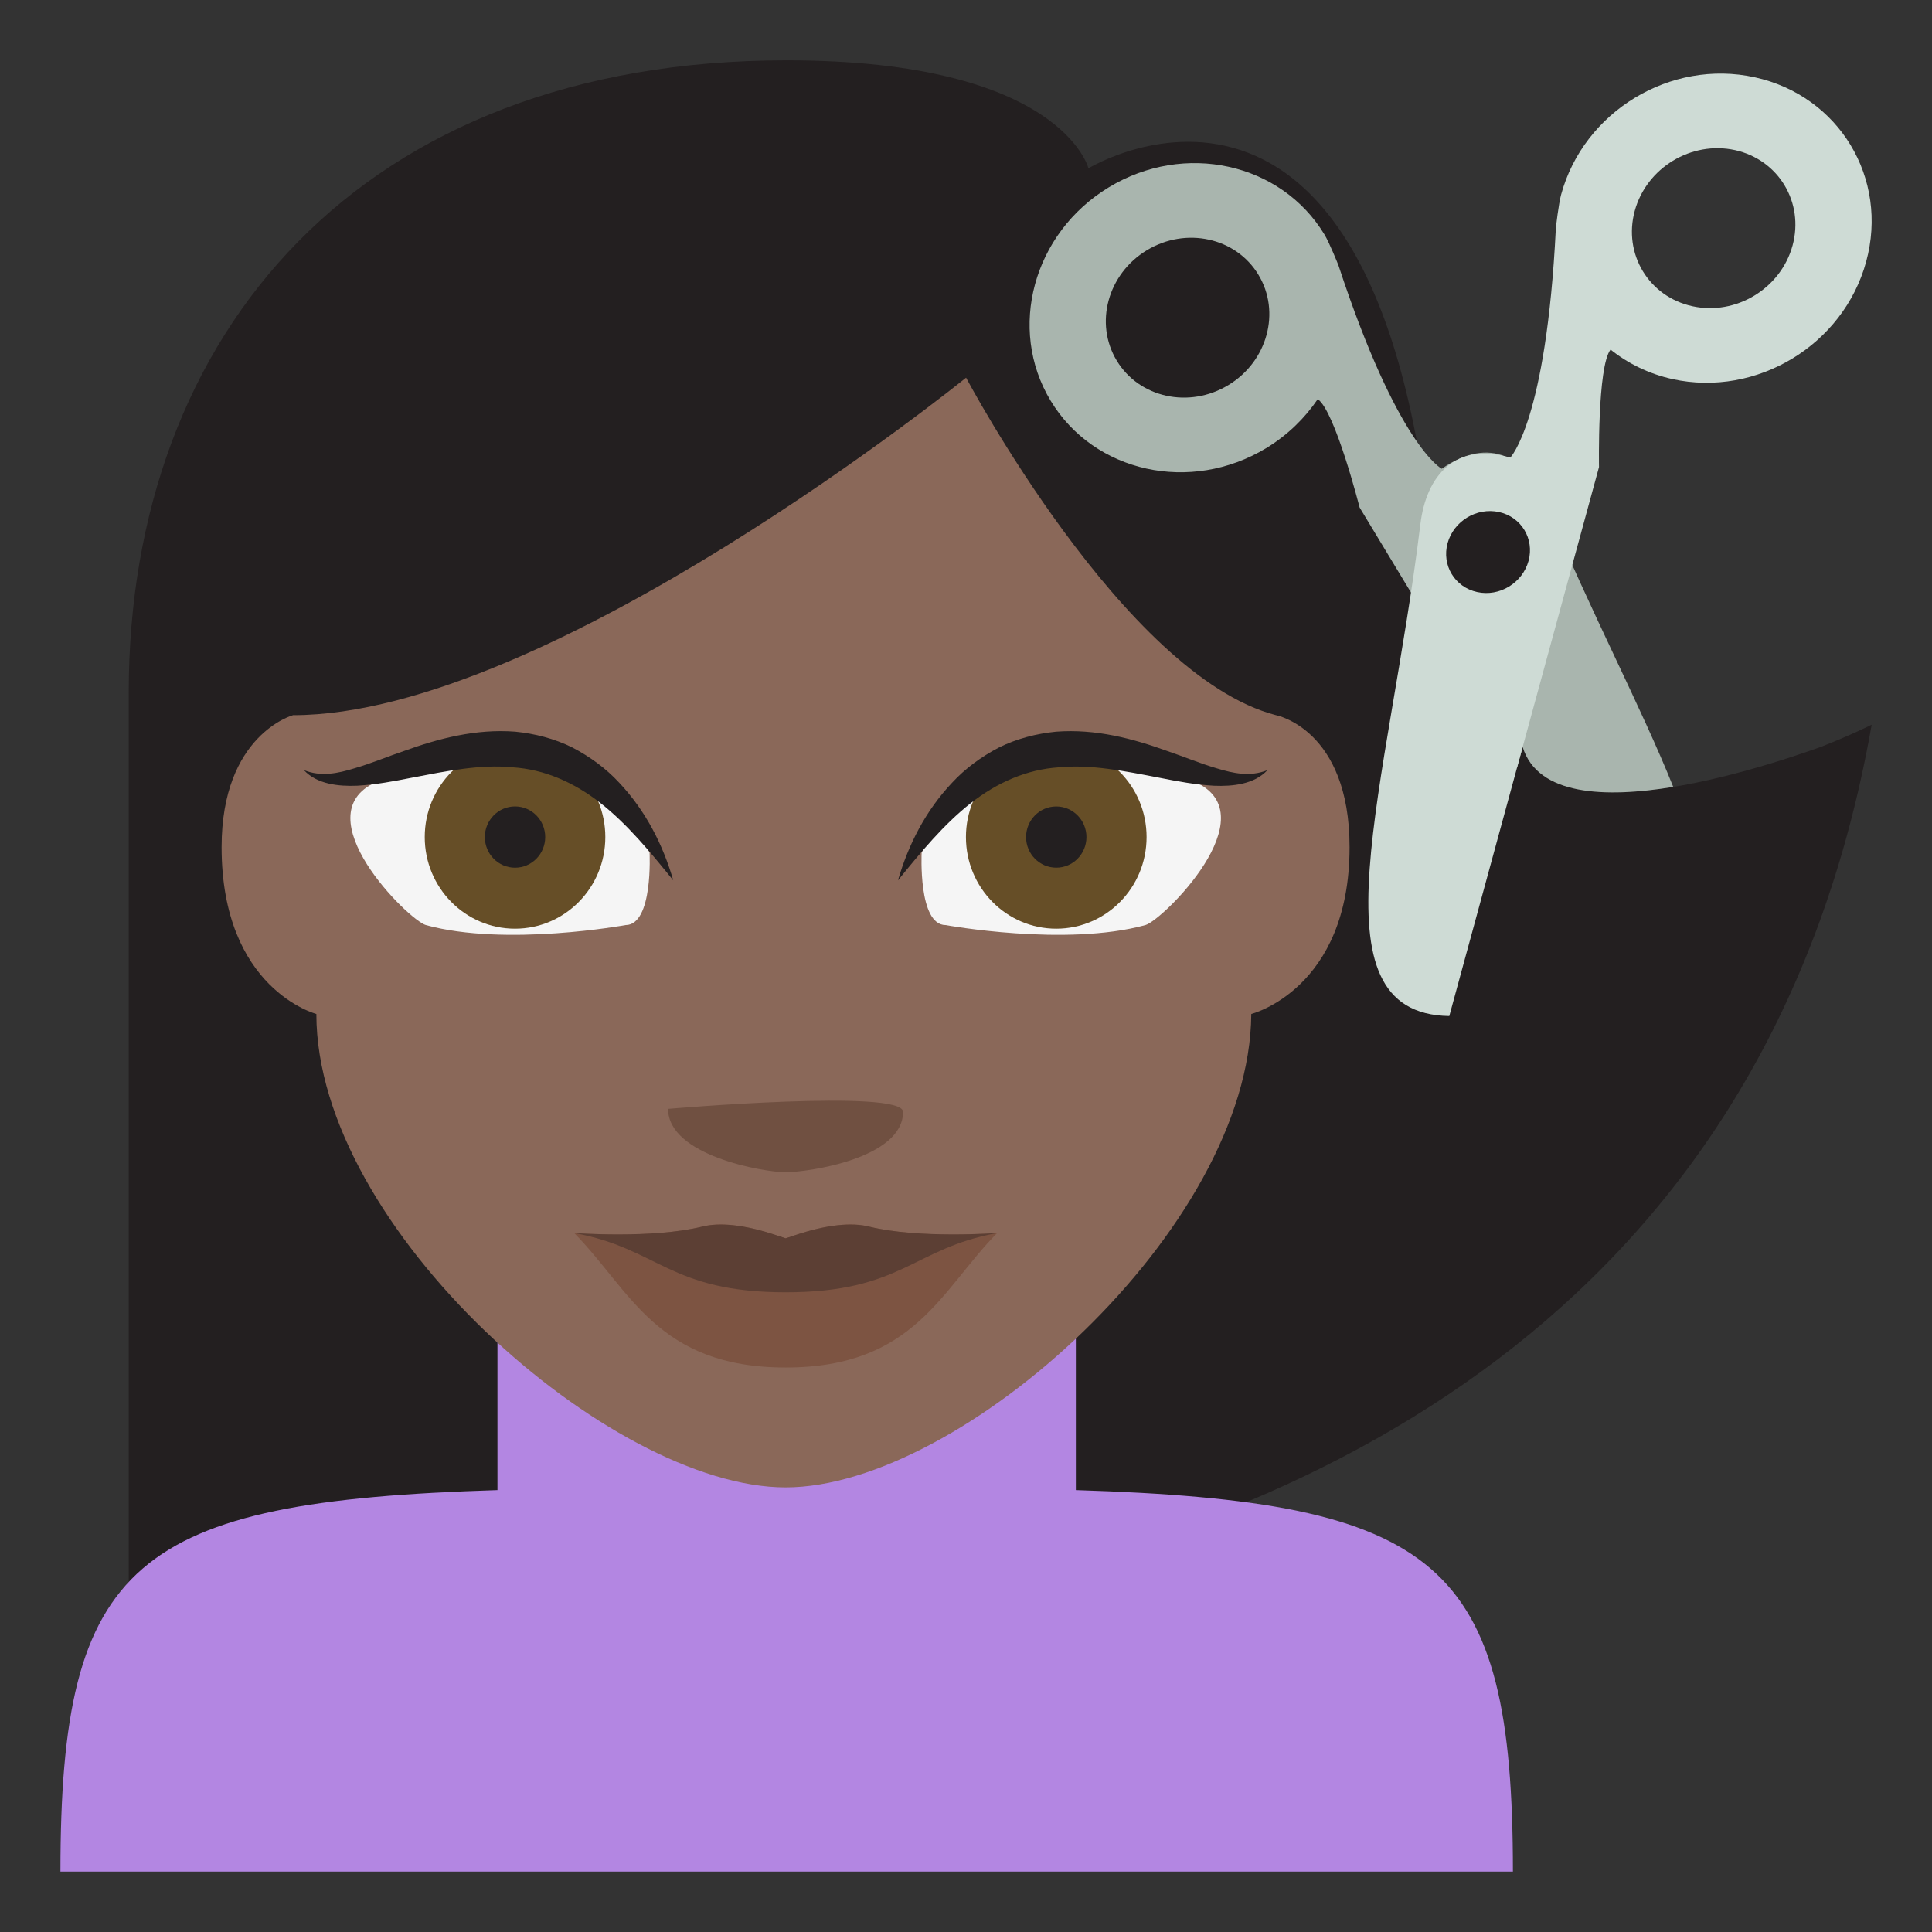 <?xml version="1.0" encoding="utf-8"?>
<!-- Generator: Adobe Illustrator 15.0.0, SVG Export Plug-In . SVG Version: 6.00 Build 0)  -->
<!DOCTYPE svg PUBLIC "-//W3C//DTD SVG 1.1//EN" "http://www.w3.org/Graphics/SVG/1.1/DTD/svg11.dtd">
<svg version="1.1" id="Layer_1" xmlns="http://www.w3.org/2000/svg" xmlns:xlink="http://www.w3.org/1999/xlink" x="0px" y="0px"
	 width="64px" height="64px" viewBox="0 0 64 64" enable-background="new 0 0 64 64" xml:space="preserve">
<rect x="0" y="0" width="64" height="64" fill="#333333" stroke="none"/>
<g>
	<path fill="#231F20" d="M60.314,24.744c-0.934,0.333-3.563,1.234-5.89,1.457c-0.851,0.057-1.694,0.022-2.484-0.142
		c-0.73-0.212-1.284-0.614-1.5-1.315l-0.188,0.69c-1.446-0.83-2.486-2.403-2.654-5.148C46.316-0.699,36.057,5.576,36.057,5.576
		s-0.889-3.578-9.997-3.578c-14.098,0-21.796,9.04-21.796,20.946v30.333c0,0,51.055,8.721,57.738-29.271
		C62.002,24.007,61.347,24.338,60.314,24.744z"/>
	<path fill="#A9B5AE" d="M50.44,24.744c0.497,1.615,2.733,1.694,4.988,1.323c-1.048-2.622-2.76-5.846-4.239-9.424
		c-0.617-1.484-1.828-2.227-3.43-1.115c0,0-1.451-0.743-3.421-6.738c-0.017-0.047-0.304-0.757-0.461-1.017
		c-1.442-2.385-4.644-3.087-7.148-1.567c-2.503,1.518-3.366,4.683-1.925,7.069c1.439,2.385,4.641,3.086,7.145,1.568
		c0.703-0.429,1.274-0.989,1.703-1.62c0.571,0.385,1.387,3.588,1.387,3.588l5.213,8.626L50.44,24.744z M40.691,12.757
		c-1.297,0.785-2.953,0.423-3.697-0.81c-0.747-1.235-0.301-2.872,0.996-3.657s2.954-0.422,3.697,0.812
		C42.434,10.334,41.986,11.974,40.691,12.757z"/>
	<g>
		<path fill="#B386E2" d="M35.639,49.361v-6.969h-19.16v6.969C4.432,49.739,2.002,51.712,2.002,61.998h48.115
			C50.117,51.713,47.681,49.739,35.639,49.361z"/>
		<g>
			<path fill="#8A6859" d="M10.48,33.589c0,0-3.139-0.814-3.139-5.526c0-3.732,2.367-4.372,2.367-4.372
				c8.479,0,22.295-11.18,22.295-11.18s5.225,9.87,10.264,11.18c0,0,2.439,0.457,2.439,4.372c0,4.712-3.256,5.526-3.256,5.526
				c-0.042,7.107-9.615,15.683-15.426,15.683C20.212,49.271,10.48,40.696,10.48,33.589z"/>
			<path fill="#705041" d="M29.915,36.833c0,1.549-3.164,1.998-3.89,1.998c-0.728,0-3.894-0.549-3.894-2.098
				C22.132,36.733,29.915,36.061,29.915,36.833z"/>
			<g>
				<path fill="#F5F5F5" d="M20.724,30.644c0.917,0,0.794-2.399,0.794-2.399c-2.811-6.366-9.064-2.336-9.064-2.336
					c-2.433,1.101,1.091,4.582,1.654,4.735C16.757,31.371,20.724,30.644,20.724,30.644z"/>
				<g>
					<ellipse fill="#664E27" cx="17.061" cy="27.729" rx="2.991" ry="3.035"/>
					<ellipse fill="#231F20" cx="17.061" cy="27.729" rx="1" ry="1.015"/>
				</g>
				<path fill="#231F20" d="M22.302,29.163c-0.766-0.947-1.521-1.858-2.399-2.552c-0.879-0.69-1.865-1.127-2.932-1.193
					c-1.064-0.104-2.182,0.125-3.34,0.347c-0.578,0.114-1.176,0.228-1.8,0.263c-0.603,0.025-1.333-0.046-1.763-0.517
					c0.568,0.229,1.13,0.107,1.672-0.059c0.549-0.159,1.089-0.387,1.656-0.579c1.121-0.404,2.359-0.736,3.67-0.636
					c0.65,0.064,1.303,0.231,1.895,0.525c0.586,0.306,1.117,0.696,1.551,1.166C21.389,26.859,21.963,27.987,22.302,29.163z"/>
			</g>
			<g>
				<path fill="#F5F5F5" d="M31.325,30.644c-0.917,0-0.794-2.399-0.794-2.399c2.809-6.366,9.067-2.336,9.067-2.336
					c2.433,1.101-1.091,4.582-1.655,4.735C35.295,31.371,31.325,30.644,31.325,30.644z"/>
				<g>
					<ellipse fill="#664E27" cx="34.99" cy="27.729" rx="2.992" ry="3.035"/>
					<ellipse fill="#231F20" cx="34.99" cy="27.729" rx="1" ry="1.014"/>
				</g>
				<path fill="#231F20" d="M29.747,29.163c0.341-1.176,0.911-2.304,1.792-3.234c0.435-0.47,0.964-0.86,1.55-1.166
					c0.592-0.294,1.245-0.461,1.892-0.525c1.314-0.101,2.553,0.231,3.671,0.635c0.569,0.193,1.111,0.421,1.657,0.58
					c0.543,0.166,1.104,0.287,1.676,0.059c-0.434,0.471-1.161,0.542-1.766,0.517c-0.624-0.035-1.223-0.148-1.802-0.263
					c-1.155-0.222-2.273-0.451-3.338-0.347c-1.063,0.067-2.051,0.503-2.93,1.193C31.269,27.306,30.513,28.217,29.747,29.163z"/>
			</g>
			<g>
				<g>
					<path fill="#7D5442" d="M28.789,40.633c-0.565-0.143-1.392-0.074-2.48,0.294c-0.094,0.031-0.19,0.062-0.283,0.094
						c-0.095-0.032-0.189-0.063-0.285-0.094c-1.091-0.368-1.913-0.437-2.48-0.294c-1.686,0.416-4.24,0.213-4.24,0.213
						c1.859,1.882,2.742,4.455,7.006,4.455s5.146-2.573,7.005-4.455C33.03,40.846,30.473,41.049,28.789,40.633z"/>
					<path fill="#5C3F34" d="M28.789,40.633c-0.565-0.143-1.392-0.074-2.48,0.294c-0.094,0.031-0.19,0.062-0.283,0.094
						c-0.095-0.032-0.189-0.063-0.285-0.094c-1.091-0.368-1.913-0.437-2.48-0.294c-1.655,0.408-4.248,0.212-4.24,0.213
						c2.805,0.511,3.154,1.963,7.006,1.963c3.85,0,4.201-1.452,7.005-1.963C33.039,40.845,30.442,41.041,28.789,40.633z"/>
				</g>
			</g>
		</g>
	</g>
	<path fill="#CEDBD5" d="M61.819,8.669c0.754-2.763-0.897-5.497-3.69-6.109c-2.791-0.612-5.664,1.129-6.416,3.889
		c-0.082,0.302-0.172,1.077-0.174,1.126c-0.318,6.387-1.509,7.583-1.509,7.583c-1.818-0.524-2.784,0.589-2.979,2.213
		c-1.067,8.743-3.729,16.216,0.959,16.286l4.959-18.185c0,0-0.059-3.331,0.383-3.891c0.576,0.46,1.268,0.804,2.051,0.977
		C58.195,13.169,61.066,11.428,61.819,8.669z M59.381,8.133c-0.39,1.427-1.877,2.328-3.319,2.011
		c-1.444-0.315-2.298-1.731-1.909-3.159c0.39-1.428,1.875-2.328,3.321-2.013C58.916,5.29,59.77,6.704,59.381,8.133z"/>
	<path fill="#231F20" d="M50.635,18.58c0.199-0.731-0.24-1.457-0.979-1.618c-0.741-0.162-1.501,0.3-1.703,1.031
		c-0.199,0.731,0.236,1.456,0.979,1.619C49.671,19.776,50.433,19.313,50.635,18.58z"/>
</g>
</svg>
